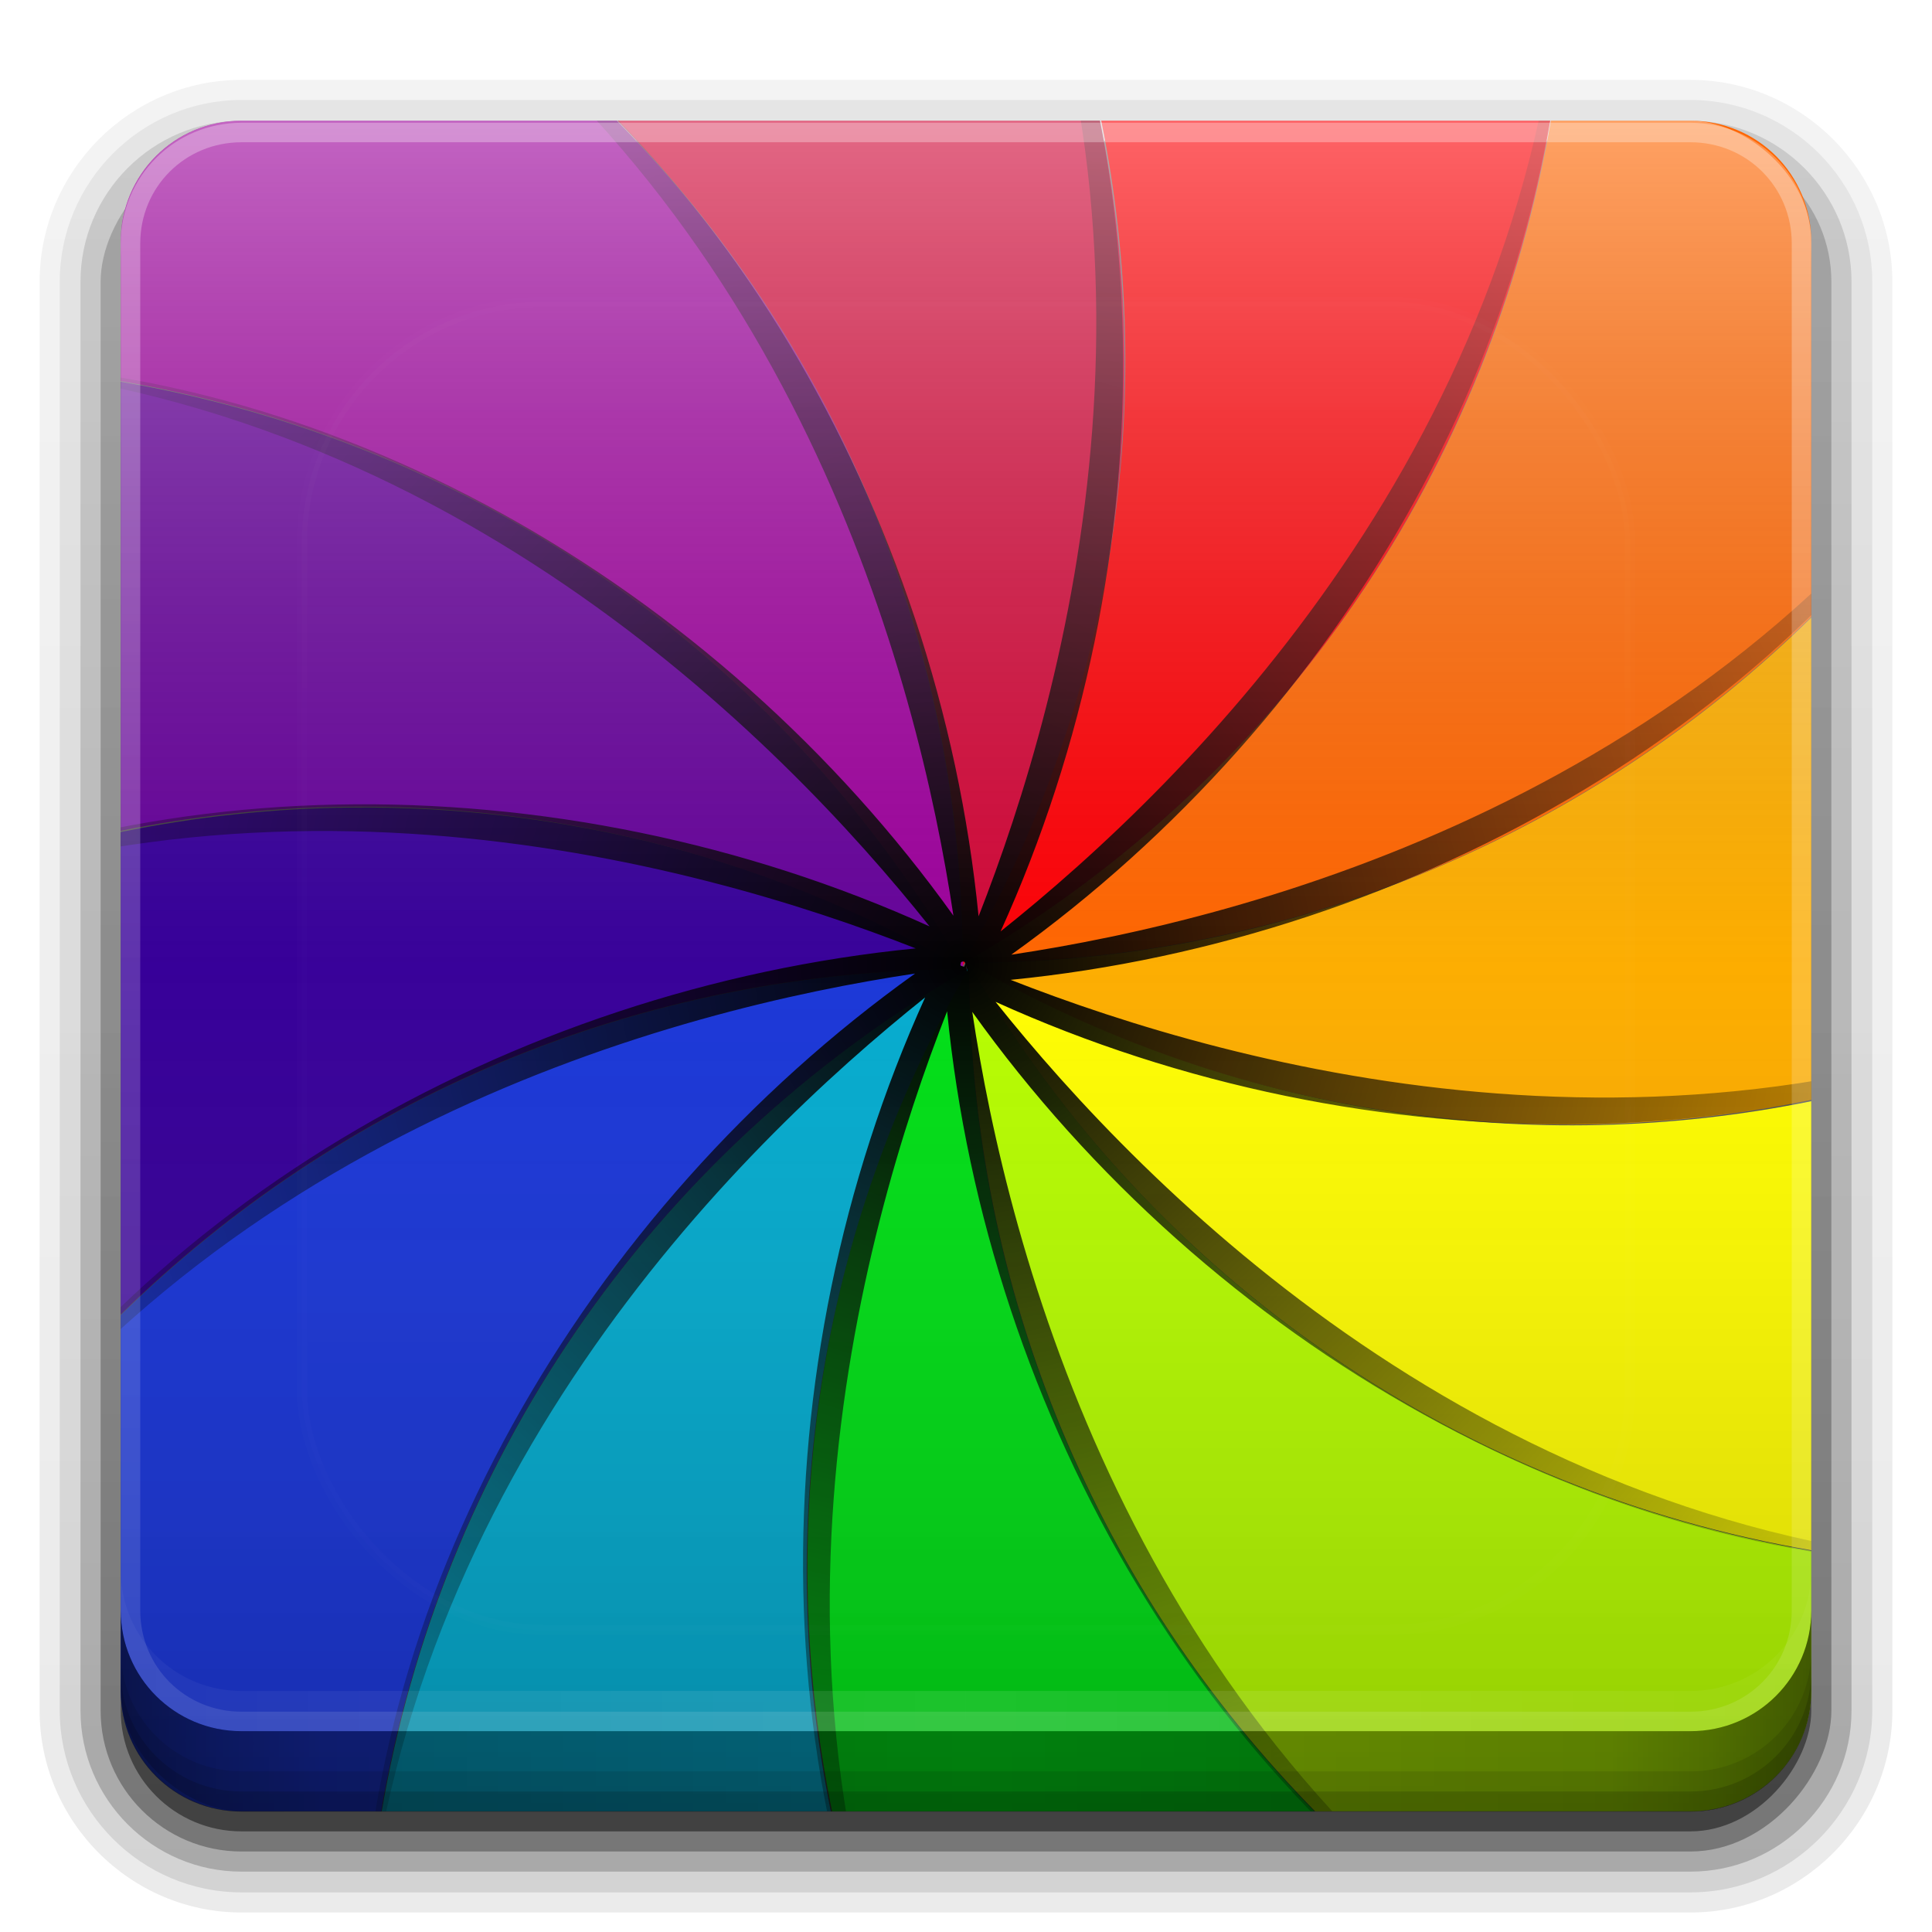 <?xml version="1.0" encoding="UTF-8" standalone="no"?>
<!-- Created with Inkscape (http://www.inkscape.org/) -->

<svg
   xmlns:dc="http://purl.org/dc/elements/1.1/"
   xmlns:cc="http://creativecommons.org/ns#"
   xmlns:rdf="http://www.w3.org/1999/02/22-rdf-syntax-ns#"
   xmlns:svg="http://www.w3.org/2000/svg"
   xmlns="http://www.w3.org/2000/svg"
   xmlns:xlink="http://www.w3.org/1999/xlink"
   xmlns:sodipodi="http://sodipodi.sourceforge.net/DTD/sodipodi-0.dtd"
   xmlns:inkscape="http://www.inkscape.org/namespaces/inkscape"
   version="1.0"
   width="96"
   height="96"
   id="svg2408"
   sodipodi:docname="gnome-color-chooser.svg"
   inkscape:version="0.92.2 5c3e80d, 2017-08-06">
  <sodipodi:namedview
     pagecolor="#ffffff"
     bordercolor="#666666"
     borderopacity="1"
     objecttolerance="10"
     gridtolerance="10"
     guidetolerance="10"
     inkscape:pageopacity="0"
     inkscape:pageshadow="2"
     inkscape:window-width="1366"
     inkscape:window-height="743"
     id="namedview93"
     showgrid="false"
     inkscape:zoom="3.4766083"
     inkscape:cx="28.661964"
     inkscape:cy="51.293346"
     inkscape:window-x="0"
     inkscape:window-y="25"
     inkscape:window-maximized="1"
     inkscape:current-layer="svg2408" />
  <defs
     id="defs2410">
    <linearGradient
       id="linearGradient3810">
      <stop
         id="stop3812"
         style="stop-color:#000000;stop-opacity:1"
         offset="0" />
      <stop
         id="stop3814"
         style="stop-color:#000000;stop-opacity:0"
         offset="1" />
    </linearGradient>
    <linearGradient
       x1="45.448"
       y1="92.54"
       x2="45.448"
       y2="7.017"
       id="ButtonShadow"
       gradientUnits="userSpaceOnUse"
       gradientTransform="scale(1.006,0.994)">
      <stop
         id="stop3750"
         style="stop-color:#000000;stop-opacity:1"
         offset="0" />
      <stop
         id="stop3752"
         style="stop-color:#000000;stop-opacity:0.588"
         offset="1" />
    </linearGradient>
    <linearGradient
       id="linearGradient3737">
      <stop
         id="stop3739"
         style="stop-color:#ffffff;stop-opacity:1"
         offset="0" />
      <stop
         id="stop3741"
         style="stop-color:#ffffff;stop-opacity:0"
         offset="1" />
    </linearGradient>
    <filter
       color-interpolation-filters="sRGB"
       id="filter3174">
      <feGaussianBlur
         id="feGaussianBlur3176"
         stdDeviation="1.71" />
    </filter>
    <linearGradient
       x1="36.357"
       y1="6"
       x2="36.357"
       y2="63.893"
       id="linearGradient3188"
       xlink:href="#linearGradient3737"
       gradientUnits="userSpaceOnUse"
       gradientTransform="translate(6.344,-9.656)" />
    <filter
       x="-0.192"
       y="-0.192"
       width="1.384"
       height="1.384"
       color-interpolation-filters="sRGB"
       id="filter3794">
      <feGaussianBlur
         id="feGaussianBlur3796"
         stdDeviation="5.28" />
    </filter>
    <linearGradient
       x1="48"
       y1="20.221"
       x2="48"
       y2="138.661"
       id="linearGradient3613"
       xlink:href="#linearGradient3737"
       gradientUnits="userSpaceOnUse" />
    <radialGradient
       cx="48"
       cy="90.172"
       r="42"
       fx="48"
       fy="90.172"
       id="radialGradient3619"
       xlink:href="#linearGradient3737"
       gradientUnits="userSpaceOnUse"
       gradientTransform="matrix(1.157,0,0,0.996,28.404,1.635)" />
    <clipPath
       id="clipPath3613">
      <rect
         width="84"
         height="84"
         rx="6"
         ry="6"
         x="6"
         y="6"
         id="rect3615"
         style="fill:#ffffff;fill-opacity:1;fill-rule:nonzero;stroke:none" />
    </clipPath>
    <linearGradient
       id="linearGradient6162">
      <stop
         id="stop6164"
         style="stop-color:#000000;stop-opacity:0.196"
         offset="0" />
      <stop
         id="stop6170"
         style="stop-color:#808080;stop-opacity:0"
         offset="0.5" />
      <stop
         id="stop6166"
         style="stop-color:#ffffff;stop-opacity:0.392"
         offset="1" />
    </linearGradient>
    <linearGradient
       x1="65.074"
       y1="120.926"
       x2="65.074"
       y2="5.935"
       id="linearGradient3676"
       xlink:href="#linearGradient6162"
       gradientUnits="userSpaceOnUse"
       gradientTransform="matrix(1.017,0,0,1.017,-178.318,-56.603)" />
    <linearGradient
       x1="6"
       y1="48"
       x2="90"
       y2="48"
       id="linearGradient3751"
       xlink:href="#linearGradient6162"
       gradientUnits="userSpaceOnUse"
       gradientTransform="translate(-96,-96)" />
    <radialGradient
       cx="47.844"
       cy="47.906"
       r="59.406"
       fx="47.844"
       fy="47.906"
       id="radialGradient3816"
       xlink:href="#linearGradient3810"
       gradientUnits="userSpaceOnUse" />
    <clipPath
       id="clipPath3820">
      <rect
         width="84"
         height="84"
         rx="6"
         ry="6"
         x="6"
         y="6"
         id="rect3822"
         style="fill:#ffffff;fill-opacity:1;fill-rule:nonzero;stroke:none" />
    </clipPath>
    <linearGradient
       x1="45.448"
       y1="92.54"
       x2="45.448"
       y2="7.017"
       id="ButtonShadow-0"
       gradientUnits="userSpaceOnUse"
       gradientTransform="matrix(1.006,0,0,0.994,100,0)">
      <stop
         id="stop3750-8"
         style="stop-color:#000000;stop-opacity:1"
         offset="0" />
      <stop
         id="stop3752-5"
         style="stop-color:#000000;stop-opacity:0.588"
         offset="1" />
    </linearGradient>
    <linearGradient
       x1="32.251"
       y1="6.132"
       x2="32.251"
       y2="90.239"
       id="linearGradient3780"
       xlink:href="#ButtonShadow-0"
       gradientUnits="userSpaceOnUse"
       gradientTransform="matrix(1.024,0,0,1.012,-1.143,-98.071)" />
    <linearGradient
       x1="32.251"
       y1="6.132"
       x2="32.251"
       y2="90.239"
       id="linearGradient3772"
       xlink:href="#ButtonShadow-0"
       gradientUnits="userSpaceOnUse"
       gradientTransform="matrix(1.024,0,0,1.012,-1.143,-98.071)" />
    <linearGradient
       x1="32.251"
       y1="6.132"
       x2="32.251"
       y2="90.239"
       id="linearGradient3725"
       xlink:href="#ButtonShadow-0"
       gradientUnits="userSpaceOnUse"
       gradientTransform="matrix(1.024,0,0,1.012,-1.143,-98.071)" />
    <linearGradient
       x1="32.251"
       y1="6.132"
       x2="32.251"
       y2="90.239"
       id="linearGradient3721"
       xlink:href="#ButtonShadow-0"
       gradientUnits="userSpaceOnUse"
       gradientTransform="translate(0,-97)" />
    <linearGradient
       x1="32.251"
       y1="6.132"
       x2="32.251"
       y2="90.239"
       id="linearGradient3811"
       xlink:href="#ButtonShadow-0"
       gradientUnits="userSpaceOnUse"
       gradientTransform="matrix(1.024,0,0,1.012,-1.143,-98.071)" />
    <linearGradient
       id="linearGradient4390"
       x1="48"
       x2="48"
       y1="88"
       y2="-40"
       gradientTransform="matrix(1,0,0,-1,0,92)"
       gradientUnits="userSpaceOnUse"
       xlink:href="#linearGradient3737" />
    <linearGradient
       id="linearGradient4429"
       x1="48"
       x2="112.12"
       y1="82"
       y2="82.455"
       gradientUnits="userSpaceOnUse"
       spreadMethod="reflect"
       xlink:href="#linearGradient3737" />
    <linearGradient
       id="linearGradient3228"
       x1="90"
       x2="48"
       y1="88"
       y2="88"
       gradientUnits="userSpaceOnUse"
       spreadMethod="reflect">
      <stop
         id="stop3894"
         stop-opacity=".588"
         offset="0" />
      <stop
         id="stop3896"
         stop-opacity=".471"
         offset=".118" />
      <stop
         id="stop3898"
         stop-opacity=".392"
         offset=".238" />
      <stop
         id="stop3900"
         stop-opacity=".314"
         offset="1" />
    </linearGradient>
  </defs>
  <g
     id="layer2"
     style="display:none">
    <rect
       width="86"
       height="85"
       rx="6"
       ry="6"
       x="5"
       y="7"
       id="rect3745"
       style="opacity:0.9;fill:url(#ButtonShadow);fill-opacity:1;fill-rule:nonzero;stroke:none;filter:url(#filter3174)" />
  </g>
  <g
     id="layer3"
     style="display:inline">
    <path
       d="m 12,-95.031 c -5.511,0 -10.031,4.52 -10.031,10.031 l 0,71 c 0,5.511 4.52,10.031 10.031,10.031 l 72,0 c 5.511,0 10.031,-4.52 10.031,-10.031 l 0,-71 c 0,-5.511 -4.52,-10.031 -10.031,-10.031 l -72,0 z"
       transform="scale(1,-1)"
       id="path3786"
       style="opacity:0.08;fill:url(#linearGradient3811);fill-opacity:1;fill-rule:nonzero;stroke:none;display:inline" />
    <path
       d="m 12,-94.031 c -4.972,0 -9.031,4.06 -9.031,9.031 l 0,71 c 0,4.972 4.06,9.031 9.031,9.031 l 72,0 c 4.972,0 9.031,-4.06 9.031,-9.031 l 0,-71 c 0,-4.972 -4.06,-9.031 -9.031,-9.031 l -72,0 z"
       transform="scale(1,-1)"
       id="path3778"
       style="opacity:0.1;fill:url(#linearGradient3780);fill-opacity:1;fill-rule:nonzero;stroke:none;display:inline" />
    <path
       d="m 12,-93 c -4.409,0 -8,3.591 -8,8 l 0,71 c 0,4.409 3.591,8 8,8 l 72,0 c 4.409,0 8,-3.591 8,-8 l 0,-71 c 0,-4.409 -3.591,-8 -8,-8 l -72,0 z"
       transform="scale(1,-1)"
       id="path3770"
       style="opacity:0.2;fill:url(#linearGradient3772);fill-opacity:1;fill-rule:nonzero;stroke:none;display:inline" />
    <rect
       width="86"
       height="85"
       rx="7"
       ry="7"
       x="5"
       y="-92"
       transform="scale(1,-1)"
       id="rect3723"
       style="opacity:0.3;fill:url(#linearGradient3725);fill-opacity:1;fill-rule:nonzero;stroke:none;display:inline" />
    <rect
       width="84"
       height="84"
       rx="6"
       ry="6"
       x="6"
       y="-91"
       transform="scale(1,-1)"
       id="rect3716"
       style="opacity:0.45;fill:url(#linearGradient3721);fill-opacity:1;fill-rule:nonzero;stroke:none;display:inline" />
  </g>
  <path
     style="fill:#00df16;fill-opacity:1;stroke:none"
     id="path4500"
     inkscape:connector-curvature="0"
     d="m 48.156,48 c -7.634,13.223 -9.639,28.131 -6.812,42 H 65.312 C 54.705,79.173 48.156,64.361 48.156,48 Z" />
  <path
     style="fill:#04abcf;fill-opacity:1;stroke:none"
     id="path4516"
     inkscape:connector-curvature="0"
     d="M 48.156,48.094 C 32.053,57.391 21.878,73.004 18.969,90 h 22.312 c -2.809,-13.844 -0.747,-28.705 6.875,-41.906 z" />
  <path
     style="fill:#1a36d8;fill-opacity:1;stroke:none"
     id="path4518"
     inkscape:connector-curvature="0"
     d="M 48.094,48.156 C 31.701,48.156 16.838,54.699 6,65.344 V 84 c 0,3.324 2.676,6 6,6 h 6.938 C 21.858,73.028 32.01,57.442 48.094,48.156 Z" />
  <path
     style="fill:#370099;fill-opacity:1;stroke:none"
     id="path4520"
     inkscape:connector-curvature="0"
     d="M 17.469,40.125 C 13.601,40.16 9.768,40.576 6,41.344 V 65.312 C 16.827,54.705 31.639,48.156 48,48.156 38.37,42.596 27.838,40.03 17.469,40.125 Z" />
  <path
     style="fill:#650199;fill-opacity:1;stroke:none"
     id="path4522"
     inkscape:connector-curvature="0"
     d="m 6,18.969 v 22.312 c 13.844,-2.809 28.705,-0.747 41.906,6.875 C 38.609,32.053 22.996,21.878 6,18.969 Z" />
  <path
     style="fill:#9c009b;fill-opacity:1;stroke:none"
     id="path4524"
     inkscape:connector-curvature="0"
     d="M 12,6 C 8.676,6 6,8.676 6,12 v 6.938 C 22.972,21.858 38.558,32.01 47.844,48.094 47.844,31.701 41.301,16.838 30.656,6 Z" />
  <path
     style="fill:#d10737;fill-opacity:1;stroke:none"
     id="path4526"
     inkscape:connector-curvature="0"
     d="M 30.688,6 C 41.295,16.827 47.844,31.639 47.844,48 55.478,34.777 57.483,19.869 54.656,6 Z" />
  <path
     style="fill:#fd0005;fill-opacity:1;stroke:none"
     id="path4528"
     inkscape:connector-curvature="0"
     d="m 54.719,6 c 2.809,13.844 0.747,28.705 -6.875,41.906 C 63.947,38.609 74.122,22.996 77.031,6 Z" />
  <path
     style="fill:#ff6500;fill-opacity:1;stroke:none"
     id="path4530"
     inkscape:connector-curvature="0"
     d="M 77.062,6 C 74.142,22.972 63.99,38.558 47.906,47.844 64.299,47.844 79.162,41.301 90,30.656 V 12 C 90,8.676 87.324,6 84,6 Z" />
  <path
     style="fill:#fdad00;fill-opacity:1;stroke:none"
     id="path4532"
     inkscape:connector-curvature="0"
     d="M 90,30.688 C 79.173,41.295 64.361,47.844 48,47.844 c 13.223,7.634 28.131,9.639 42,6.812 z" />
  <path
     style="fill:#fffd01;fill-opacity:1;stroke:none"
     id="path4534"
     inkscape:connector-curvature="0"
     d="M 48.094,47.844 C 57.391,63.947 73.004,74.122 90,77.031 v -22.312 c -13.844,2.809 -28.705,0.747 -41.906,-6.875 z" />
  <path
     style="fill:#b6fd00;fill-opacity:1;stroke:none"
     id="path4536"
     inkscape:connector-curvature="0"
     d="m 48.156,47.906 c 0,16.393 6.543,31.256 17.188,42.094 H 84 c 3.324,0 6,-2.676 6,-6 V 77.062 C 73.028,74.142 57.442,63.99 48.156,47.906 Z" />
  <path
     style="fill:#00df16;fill-opacity:1;stroke:none"
     id="path3675"
     inkscape:connector-curvature="0"
     d="m 188.166,48 c -11.12,19.261 -10.362,42.12 0,60.091 10.944,0 21.208,-2.963 30.046,-8.075 C 200.253,89.626 188.166,70.24 188.166,48 Z" />
  <path
     style="fill:#04abcf;fill-opacity:1;stroke:none"
     id="path3677"
     inkscape:connector-curvature="0"
     d="m 188.144,48.083 c -19.261,11.12 -30.034,31.296 -30.046,52.04 9.478,5.472 19.848,8.038 30.058,8.03 -10.358,-17.978 -11.132,-40.809 -0.012,-60.07 z" />
  <path
     style="fill:#1a36d8;fill-opacity:1;stroke:none"
     id="path3679"
     inkscape:connector-curvature="0"
     d="m 188.083,48.144 c -22.24,0 -41.658,12.087 -52.04,30.046 5.472,9.478 13.17,16.885 22.016,21.983 0.019,-20.748 10.764,-40.908 30.025,-52.028 z" />
  <path
     style="fill:#370099;fill-opacity:1;stroke:none"
     id="path3681"
     inkscape:connector-curvature="0"
     d="m 188,48.166 c -19.261,-11.12 -42.12,-10.362 -60.091,0 0,10.944 2.963,21.208 8.075,30.046 C 146.374,60.253 165.76,48.166 188,48.166 Z" />
  <path
     style="fill:#650199;fill-opacity:1;stroke:none"
     id="path3683"
     inkscape:connector-curvature="0"
     d="M 187.917,48.144 C 176.797,28.883 156.621,18.11 135.877,18.098 c -5.472,9.478 -8.038,19.848 -8.03,30.058 17.978,-10.358 40.809,-11.132 60.07,-0.012 z" />
  <path
     style="fill:#9c009b;fill-opacity:1;stroke:none"
     id="path3685"
     inkscape:connector-curvature="0"
     d="m 187.856,48.083 c 0,-22.24 -12.087,-41.658 -30.046,-52.04 -9.478,5.472 -16.885,13.17 -21.983,22.016 20.748,0.019 40.908,10.764 52.028,30.025 z" />
  <path
     style="fill:#d10737;fill-opacity:1;stroke:none"
     id="path3687"
     inkscape:connector-curvature="0"
     d="m 187.834,48 c 11.12,-19.261 10.362,-42.12 1e-5,-60.091 -10.944,1.3e-5 -21.208,2.963 -30.046,8.075 17.959,10.391 30.046,29.776 30.046,52.016 z" />
  <path
     style="fill:#fd0005;fill-opacity:1;stroke:none"
     id="path3689"
     inkscape:connector-curvature="0"
     d="m 187.856,47.917 c 19.261,-11.12 30.034,-31.296 30.046,-52.04 -9.478,-5.472 -19.848,-8.038 -30.058,-8.03 10.358,17.978 11.132,40.809 0.012,60.07 z" />
  <path
     style="fill:#ff6500;fill-opacity:1;stroke:none"
     id="path3691"
     inkscape:connector-curvature="0"
     d="m 187.917,47.856 c 22.24,-10e-6 41.658,-12.087 52.04,-30.046 -5.472,-9.478 -13.17,-16.885 -22.016,-21.983 -0.019,20.748 -10.764,40.908 -30.025,52.028 z" />
  <path
     style="fill:#fdad00;fill-opacity:1;stroke:none"
     id="path3693"
     inkscape:connector-curvature="0"
     d="m 188,47.834 c 19.261,11.12 42.12,10.362 60.091,0 -3e-5,-10.944 -2.963,-21.208 -8.075,-30.046 -10.391,17.959 -29.776,30.046 -52.016,30.046 z" />
  <path
     style="fill:#fffd01;fill-opacity:1;stroke:none"
     id="path3695"
     inkscape:connector-curvature="0"
     d="m 188.083,47.856 c 11.12,19.261 31.296,30.034 52.04,30.046 5.472,-9.478 8.038,-19.848 8.03,-30.058 -17.978,10.358 -40.809,11.132 -60.07,0.012 z" />
  <path
     style="fill:#b6fd00;fill-opacity:1;stroke:none"
     id="path3697"
     inkscape:connector-curvature="0"
     d="m 188.144,47.917 c 0,22.24 12.087,41.658 30.046,52.04 9.478,-5.472 16.885,-13.17 21.983,-22.016 -20.748,-0.019 -40.908,-10.764 -52.028,-30.025 z" />
  <rect
     style="display:inline;fill:url(#linearGradient3676);fill-opacity:1;fill-rule:evenodd;stroke:none"
     id="rect6160"
     y="-50.5"
     x="-172.214"
     ry="9.155"
     rx="9.155"
     height="118"
     width="118" />
  <rect
     style="fill:#1a1a1a;fill-opacity:1;fill-rule:nonzero;stroke:none"
     id="rect3740"
     y="106"
     x="6"
     ry="6"
     rx="6"
     height="84"
     width="84" />
  <path
     style="fill:#000000;fill-opacity:1;stroke:none"
     id="path3753"
     inkscape:connector-curvature="0"
     d="m 188.004,47.911 c -0.279,0.518 -0.819,0.37 -1.08,0.893 1.56,20.577 12.869,40.822 30.42,50.665 C 194.572,84.585 189.287,58.546 188.004,47.911 Z" />
  <path
     style="fill:#000000;fill-opacity:1;stroke:none"
     id="path3758"
     inkscape:connector-curvature="0"
     d="m 187.984,47.989 c -0.5,0.31 -0.894,-0.089 -1.382,0.233 -8.937,18.6 -9.266,41.787 1.012,59.087 -12.279,-24.276 -3.837,-49.469 0.37,-59.32 z" />
  <path
     style="fill:#000000;fill-opacity:1;stroke:none"
     id="path3760"
     inkscape:connector-curvature="0"
     d="m 187.926,48.046 c -0.588,0.018 -0.729,-0.524 -1.313,-0.489 -17.04,11.639 -28.918,31.555 -28.668,51.677 1.504,-27.163 21.412,-44.76 29.981,-51.188 z" />
  <path
     style="fill:#000000;fill-opacity:1;stroke:none"
     id="path3762"
     inkscape:connector-curvature="0"
     d="m 187.848,48.067 c -0.518,-0.279 -0.37,-0.819 -0.893,-1.08 -20.577,1.56 -40.822,12.869 -50.665,30.42 14.884,-22.772 40.923,-28.057 51.558,-29.339 z" />
  <path
     style="fill:#000000;fill-opacity:1;stroke:none"
     id="path3769"
     inkscape:connector-curvature="0"
     d="m 187.77,48.046 c -0.31,-0.5 0.089,-0.894 -0.233,-1.382 -18.6,-8.937 -41.787,-9.266 -59.087,1.012 24.276,-12.279 49.469,-3.837 59.32,0.37 z" />
  <path
     style="fill:#000000;fill-opacity:1;stroke:none"
     id="path3771"
     inkscape:connector-curvature="0"
     d="m 187.713,47.989 c -0.018,-0.588 0.524,-0.729 0.489,-1.313 -11.639,-17.04 -31.555,-28.918 -51.677,-28.668 27.163,1.504 44.76,21.412 51.188,29.981 z" />
  <path
     style="fill:#000000;fill-opacity:1;stroke:none"
     id="path3773"
     inkscape:connector-curvature="0"
     d="m 187.692,47.911 c 0.279,-0.518 0.819,-0.37 1.08,-0.893 C 187.212,26.441 175.904,6.196 158.353,-3.647 181.125,11.236 186.41,37.276 187.692,47.911 Z" />
  <path
     style="fill:#000000;fill-opacity:1;stroke:none"
     id="path3775"
     inkscape:connector-curvature="0"
     d="m 187.713,47.833 c 0.5,-0.31 0.894,0.089 1.382,-0.233 8.937,-18.6 9.266,-41.787 -1.012,-59.087 12.279,24.276 3.837,49.469 -0.37,59.32 z" />
  <path
     style="fill:#000000;fill-opacity:1;stroke:none"
     id="path3777"
     inkscape:connector-curvature="0"
     d="m 187.77,47.775 c 0.588,-0.018 0.729,0.524 1.313,0.489 C 206.124,36.625 218.002,16.709 217.751,-3.412 216.248,23.751 196.339,41.348 187.77,47.775 Z" />
  <path
     style="fill:#000000;fill-opacity:1;stroke:none"
     id="path3779"
     inkscape:connector-curvature="0"
     d="m 187.848,47.754 c 0.518,0.279 0.37,0.819 0.893,1.08 C 209.318,47.275 229.563,35.966 239.406,18.415 224.523,41.187 198.483,46.472 187.848,47.754 Z" />
  <path
     style="fill:#000000;fill-opacity:1;stroke:none"
     id="path3781"
     inkscape:connector-curvature="0"
     d="m 187.926,47.775 c 0.31,0.5 -0.089,0.894 0.233,1.382 18.6,8.937 41.787,9.266 59.087,-1.012 -24.276,12.279 -49.469,3.837 -59.32,-0.37 z" />
  <path
     style="fill:#000000;fill-opacity:1;stroke:none"
     id="path3783"
     inkscape:connector-curvature="0"
     d="m 187.984,47.833 c 0.018,0.588 -0.524,0.729 -0.489,1.313 11.639,17.04 31.555,28.918 51.677,28.668 -27.163,-1.504 -44.76,-21.412 -51.188,-29.981 z" />
  <path
     style="fill:url(#radialGradient3816);fill-opacity:1;stroke:none"
     id="path3785"
     clip-path="url(#clipPath3820)"
     inkscape:connector-curvature="0"
     d="M 48.094,-11.5 C 59.516,11.082 52.975,34.449 48.625,45.531 46.644,25.474 35.47,5.949 18.344,-3.656 39.551,10.205 45.609,33.741 47.375,45.5 35.635,29.095 16.185,17.755 -3.469,18 21.802,19.399 38.767,36.723 46.188,46.031 27.825,37.713 5.322,37.656 -11.562,47.688 11.037,36.256 34.428,42.775 45.5,47.125 25.432,49.097 5.891,60.271 -3.719,77.406 10.154,56.181 33.719,50.135 45.469,48.375 29.046,60.113 17.692,79.553 17.938,99.219 19.336,73.948 36.661,56.983 45.969,49.562 37.65,67.925 37.594,90.428 47.625,107.312 36.194,84.713 42.712,61.322 47.062,50.25 49.033,70.321 60.206,89.857 77.344,99.469 56.103,85.586 50.067,62.022 48.312,50.281 60.05,66.707 79.488,78.058 99.156,77.812 73.871,76.413 56.882,59.085 49.469,49.781 67.836,58.111 90.357,58.192 107.25,48.156 84.668,59.579 61.301,53.038 50.219,48.688 70.278,46.709 89.8,35.534 99.406,18.406 85.535,39.63 62,45.677 50.25,47.438 66.658,35.697 77.995,16.249 77.75,-3.406 76.35,21.879 59.023,38.868 49.719,46.281 58.049,27.914 58.13,5.393 48.094,-11.5 Z M 47.812,47.781 c 0.035,2.57e-4 0.062,-0.004 0.094,0 0.034,0.022 0.035,0.069 0.062,0.094 -2.7e-4,0.037 -0.027,0.06 -0.031,0.094 -0.014,0.02 -0.016,0.045 -0.031,0.062 -0.048,-3.58e-4 -0.082,-0.024 -0.125,-0.031 -0.007,-0.005 -0.025,0.005 -0.031,0 -0.013,-0.023 -0.021,-0.04 -0.031,-0.062 0.002,-0.036 0.026,-0.061 0.031,-0.094 0.003,-0.008 -0.004,-0.023 0,-0.031 0.023,-0.013 0.04,-0.021 0.062,-0.031 z M 48,47.969 c 0.033,0.108 0.066,0.21 0.062,0.312 C 48.05,48.182 48.012,48.065 48,47.969 Z" />
  <g
     id="layer5">
    <rect
       width="66"
       height="66"
       rx="12"
       ry="12"
       x="15"
       y="15"
       clip-path="url(#clipPath3613)"
       id="rect3171"
       style="opacity:0.1;fill:url(#linearGradient3613);fill-opacity:1;fill-rule:nonzero;stroke:#ffffff;stroke-width:0.5;stroke-linecap:round;stroke-linejoin:miter;stroke-miterlimit:4;stroke-dasharray:none;stroke-dashoffset:0;stroke-opacity:1;filter:url(#filter3794)" />
    <rect
       width="84"
       height="84"
       rx="6"
       ry="6"
       x="-90"
       y="-90"
       transform="matrix(0,-1,-1,0,0,0)"
       id="rect3742"
       style="fill:url(#linearGradient3751);fill-opacity:1;fill-rule:nonzero;stroke:none" />
  </g>
  <g
     id="g873"
     transform="matrix(1,0,0,0.999,0,0.107)"
     style="stroke-width:1.001">
    <path
       id="rect4377"
       d="M 12,86 C 8.676,86 6,83.324 6,80 V 12 C 6,8.676 8.676,6 12,6 h 72 c 3.324,0 6,2.676 6,6 v 68 c 0,3.324 -2.676,6 -6,6 z m 0,-0.969 h 72 c 2.805,0 5.031,-2.226 5.031,-5.031 v -68 c 0,-2.805 -2.226,-5.031 -5.031,-5.031 h -72 c -2.805,0 -5.031,2.226 -5.031,5.031 v 68 c 0,2.805 2.226,5.031 5.031,5.031 z"
       style="opacity:0.3;fill:url(#linearGradient4390);stroke-width:1.001"
       inkscape:connector-curvature="0" />
    <path
       id="rect4414"
       d="m 6,78 v 2 c 0,3.324 2.676,6 6,6 h 72 c 3.324,0 6,-2.676 6,-6 v -2 c 0,3.324 -2.676,6 -6,6 H 12 C 8.676,84 6,81.324 6,78 Z"
       style="opacity:0.1;fill:url(#linearGradient4429);stroke-width:1.001"
       inkscape:connector-curvature="0" />
    <g
       id="layer4"
       style="stroke-width:1.001">
      <path
         style="fill:url(#linearGradient3228);stroke-width:1.001"
         inkscape:connector-curvature="0"
         d="m 6,80 v 4 c 0,3.324 2.676,6 6,6 h 72 c 3.324,0 6,-2.676 6,-6 v -4 c 0,3.324 -2.676,6 -6,6 H 12 C 8.676,86 6,83.324 6,80 Z"
         id="path3888" />
      <path
         style="color:#000000;opacity:0.1;stroke-width:1.001"
         inkscape:connector-curvature="0"
         d="m 6,82 v 2 c 0,3.324 2.676,6 6,6 h 72 c 3.324,0 6,-2.676 6,-6 v -2 c 0,3.324 -2.676,6 -6,6 H 12 C 8.676,88 6,85.324 6,82 Z"
         id="rect4345" />
      <path
         style="color:#000000;opacity:0.15;stroke-width:1.001"
         inkscape:connector-curvature="0"
         d="m 6,83 v 1 c 0,3.324 2.676,6 6,6 h 72 c 3.324,0 6,-2.676 6,-6 v -1 c 0,3.324 -2.676,6 -6,6 H 12 C 8.676,89 6,86.324 6,83 Z"
         id="rect4336" />
    </g>
  </g>
</svg>
